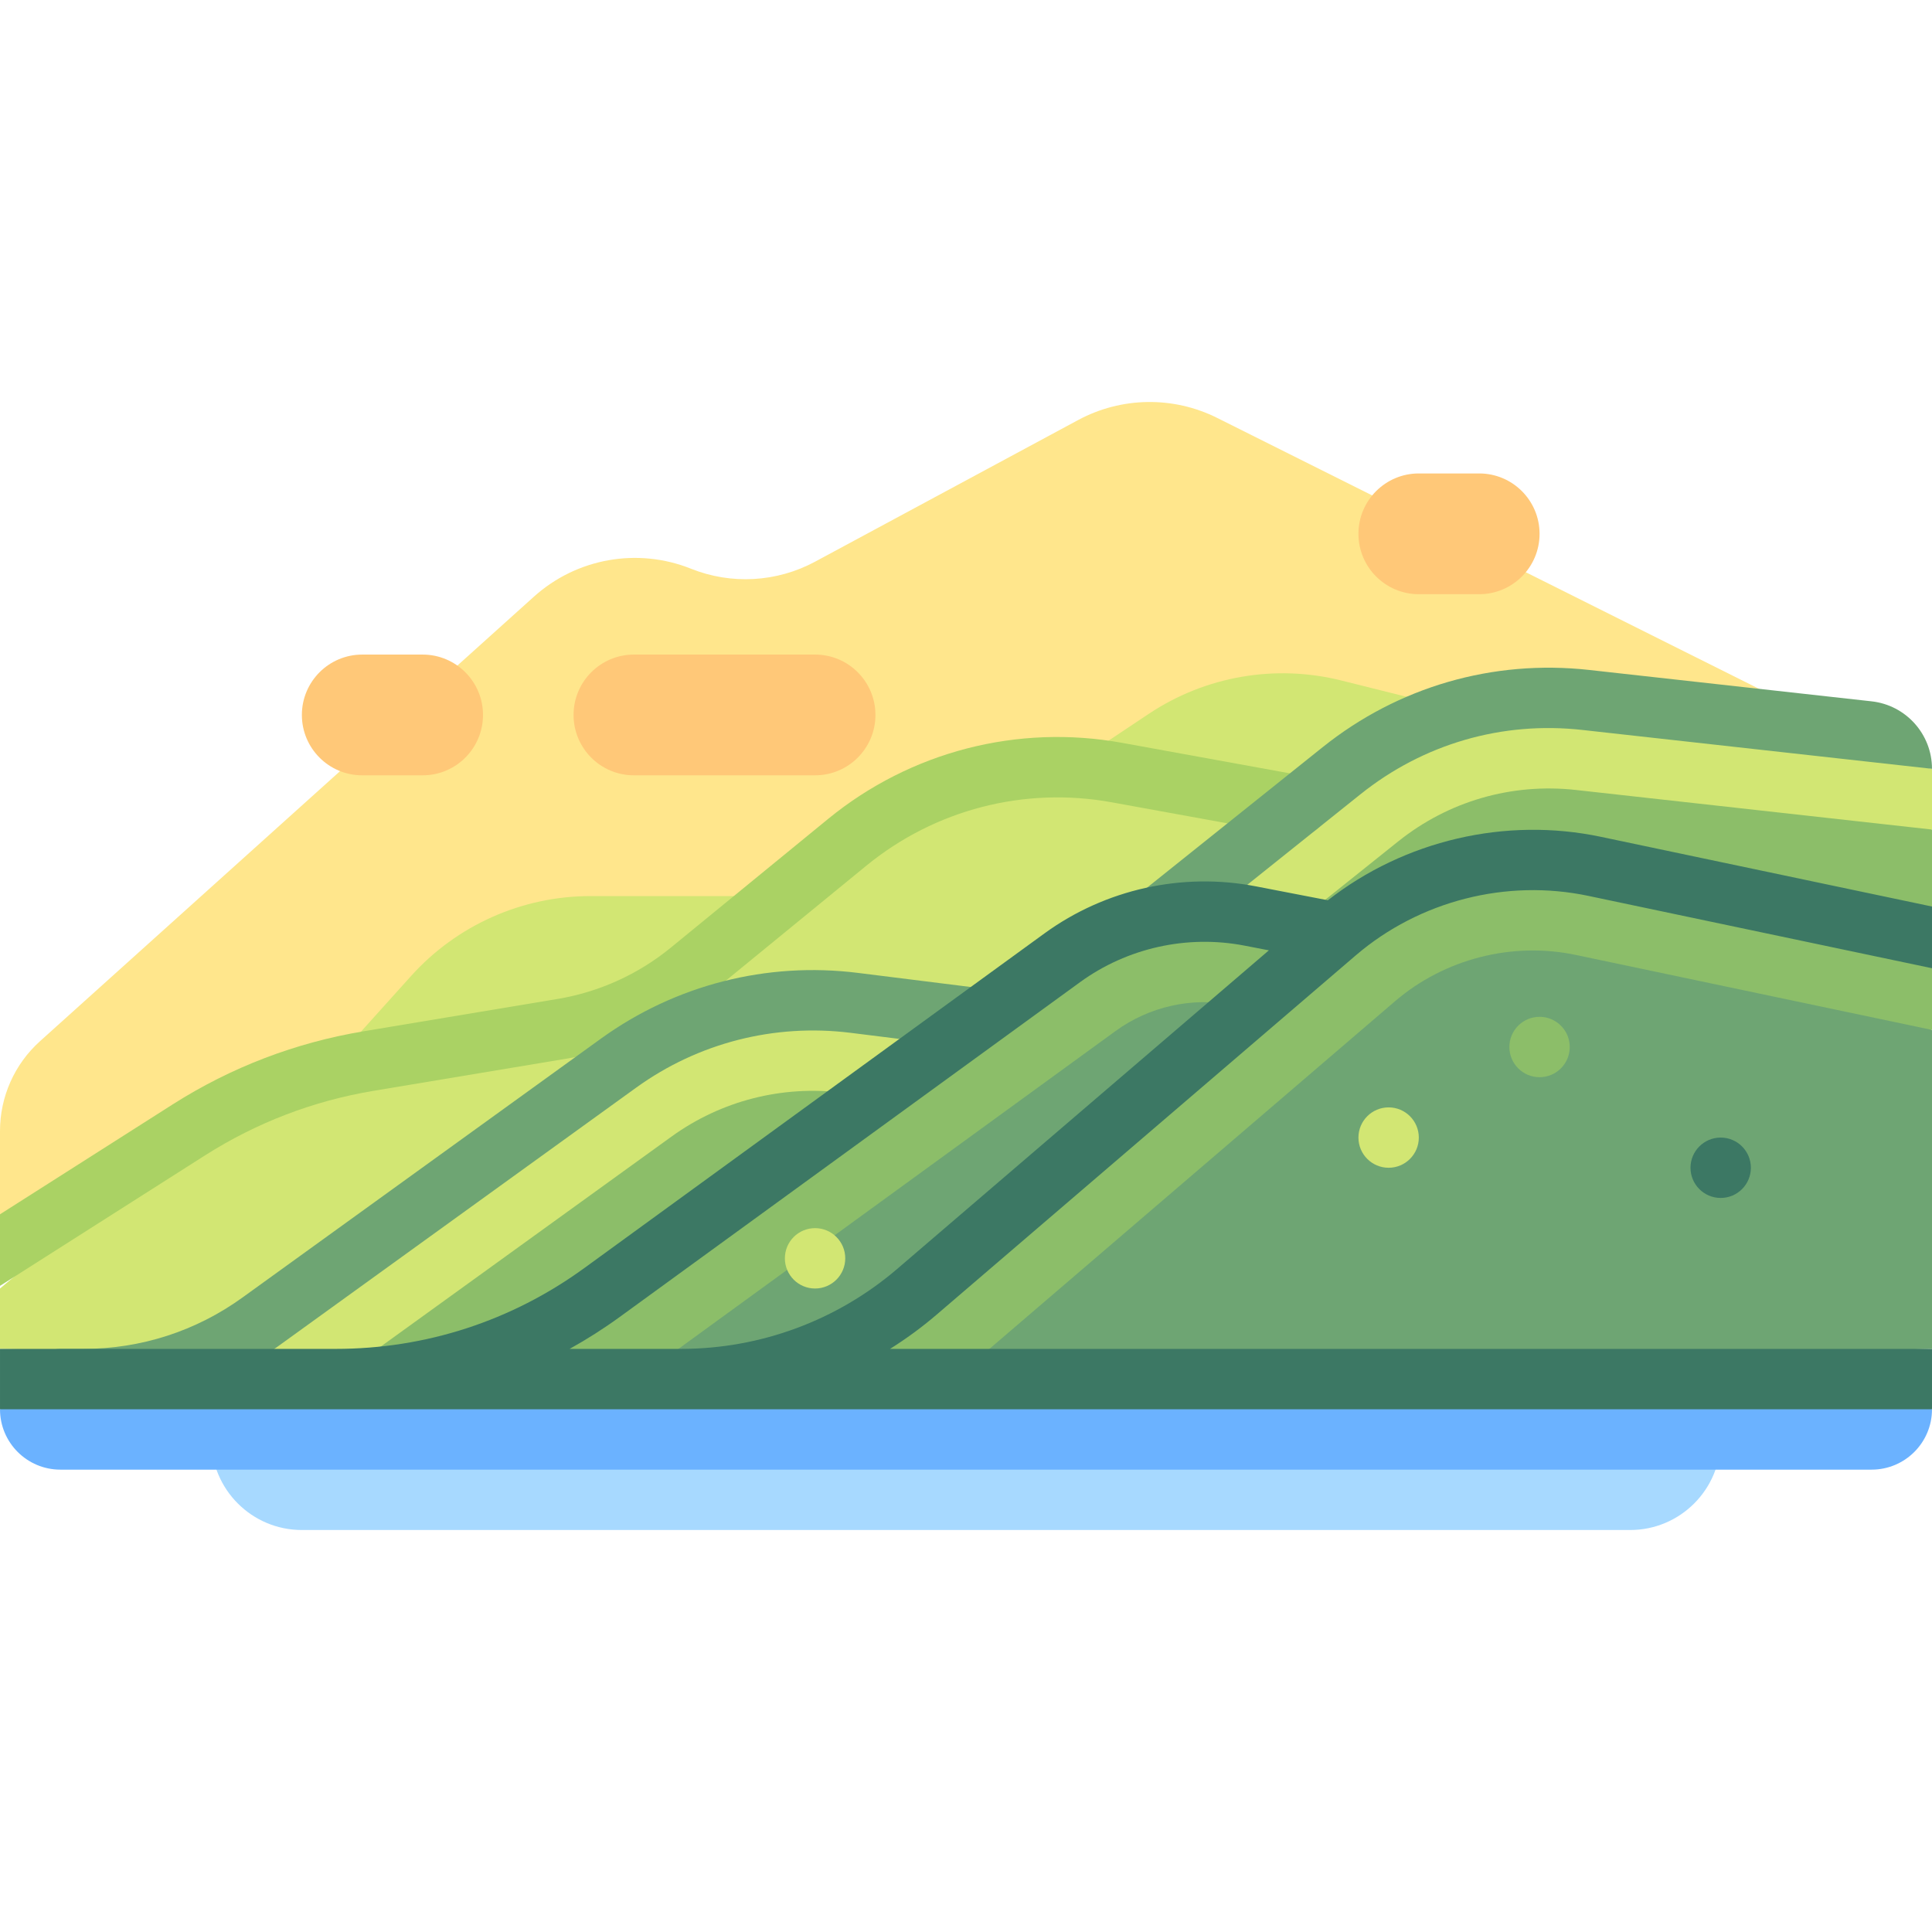 <svg id="Capa_1" enable-background="new 0 0 512 512" height="512" viewBox="0 0 512 512" width="512" xmlns="http://www.w3.org/2000/svg"><path d="m496 197.469-173.429-86.714c-11.643-5.822-25.391-5.613-36.853.558l-69.718 37.54c-10.14 5.46-22.179 6.144-32.873 1.866l-.016-.006c-14.15-5.66-30.286-2.788-41.614 7.407l-130.904 117.815c-6.743 6.068-10.593 14.714-10.593 23.785v22.081l399.667 12.532z" fill="#ffe68c"/><path d="m392 189.469-36.534-9.133c-17.493-4.373-36.02-1.164-51.023 8.838l-72.443 48.295h-75.497c-18.143 0-35.434 7.701-47.571 21.186l-52.932 58.814h312z" fill="#d2e673"/><path d="m224.534 223.214-41.692 34.112c-9.725 7.957-21.362 13.23-33.756 15.295l-51.387 8.564c-16.958 2.827-33.173 9.04-47.677 18.27l-50.022 42.014v16l352 8-8-152-48-8.727c-25.378-4.615-51.503 2.138-71.466 18.472z" fill="#d2e673"/><path d="m512 219.837-91.772-34.343c-23.196-2.578-46.467 4.166-64.691 18.745l-47.389 37.911 203.852 25.33z" fill="#8cbe69"/><path d="m512 203.742-91.772-18.248c-23.196-2.578-46.467 4.166-64.691 18.745l-47.389 37.911 33.256 4.132 29.128-23.298c13.348-10.687 30.09-15.5 47.043-13.641l94.425 10.494z" fill="#d2e673"/><path d="m226.364 265.764c-22.085-2.761-44.395 2.95-62.438 15.98l-94.955 68.578c-13.633 9.846-30.022 15.146-46.839 15.146h233.868v-96z" fill="#8cbe69"/><path d="m163.925 281.744-94.955 68.578c-13.633 9.846-30.022 15.146-46.839 15.146h66.852l88.993-64.273c13.176-9.508 29.324-13.625 45.41-11.617l29.637 3.703c1.007.125 1.987.068 2.977.068v-23.88l-29.636-3.705c-22.085-2.761-44.396 2.95-62.439 15.98z" fill="#d2e673"/><path d="m354.053 247.138-22.755-4.396c-17.412-3.364-35.44.648-49.782 11.079l-121.957 88.696c-20.51 14.917-45.219 22.952-70.581 22.952h-32.978 296z" fill="#6ea573"/><path d="m281.516 253.821-121.957 88.696c-20.51 14.917-45.22 22.952-70.581 22.952h79.402c1.77-1.174 3.569-2.29 5.296-3.547l121.953-88.687c8.934-6.5 20.262-9.039 31.113-6.93l22.754 4.398c1.392.268 2.771.348 4.142.372l.415-23.937-22.755-4.396c-17.413-3.364-35.44.648-49.782 11.079z" fill="#8cbe69"/><path d="m512 272.941-89.403-43.347c-24.333-5.123-49.664 1.361-68.544 17.543l-111.089 95.22c-17.399 14.914-39.56 23.111-62.476 23.111l331.513-8v-84.527z" fill="#6ea573"/><path d="m512 248.416-89.403-18.822c-24.333-5.123-49.664 1.361-68.544 17.543l-111.089 95.22c-17.399 14.914-39.56 23.111-62.476 23.111h71.849c2.115-1.583 4.234-3.162 6.25-4.891l111.086-95.219c13.121-11.25 31.047-15.859 47.98-12.281l94.347 19.864z" fill="#8cbe69"/><path d="m345.43 205.601-47.996-8.727c-27.738-5.063-56.148 2.297-77.965 20.141l-41.695 34.117c-8.629 7.063-19.004 11.766-30.004 13.602l-51.387 8.562c-18.121 3.023-35.164 9.547-50.66 19.406l-45.723 29.1v18.969l54.312-34.567c13.672-8.695 28.711-14.461 44.703-17.125l51.387-8.563c13.75-2.297 26.719-8.172 37.504-16.992l41.695-34.117c18.18-14.867 41.848-20.992 64.969-16.797l48 8.727c4.383.852 8.512-2.086 9.301-6.437.789-4.345-2.094-8.51-6.441-9.299z" fill="#aad264"/><path d="m512 203.742c0-9.167-6.893-16.869-16.004-17.881l-74.887-8.322c-25.465-2.813-50.547 4.438-70.57 20.453l-47.387 37.906c-3.453 2.766-4.012 7.797-1.25 11.25 1.578 1.969 3.902 3 6.25 3 1.754 0 3.52-.57 4.992-1.75l47.391-37.906c16.684-13.367 37.574-19.422 58.809-17.047z" fill="#6ea573"/><path d="m22.133 373.469h-6.133c-4.418 0-8-3.578-8-8s3.582-8 8-8h6.133c15.23 0 29.809-4.711 42.156-13.633l94.953-68.578c19.75-14.266 43.969-20.445 68.113-17.43l29.637 3.703c4.383.547 7.492 4.547 6.945 8.93s-4.617 7.414-8.93 6.945l-29.637-3.703c-20.113-2.484-40.297 2.641-56.762 14.523l-94.953 68.578c-15.089 10.899-32.905 16.665-51.522 16.665z" fill="#6ea573"/><path d="m56 381.469c0 13.255 10.745 24 24 24h352c13.255 0 24-10.745 24-24z" fill="#a7d9ff"/><path d="m496 389.469h-480c-8.837 0-16-7.163-16-16l12.333-5.802h480.667l19 5.802c0 8.836-7.164 16-16 16z" fill="#6bb2ff"/><path d="m359.047 253.392c.093-.075.183-.153.273-.232 16.873-14.431 39.906-20.326 61.63-15.738l91.05 19.169v-16.351l-87.754-18.475c-25.301-5.33-52.04.955-72.345 16.814l-19.085-3.689c-19.516-3.781-39.926.766-56.008 12.461l-121.957 88.695c-19.266 14.016-42.043 21.422-65.875 21.422h-88.976v16h512v-16h-276.13c4.293-2.701 8.413-5.706 12.302-9.039zm-178.559 104.077h-29.532c4.573-2.54 9.02-5.364 13.309-8.484l121.953-88.695c12.508-9.102 28.395-12.617 43.559-9.695l6.491 1.255-98.511 84.433c-15.937 13.662-36.277 21.186-57.269 21.186z" fill="#3c7864"/><g fill="#ffc878"><path d="m112 205.469h-16c-8.837 0-16-7.163-16-16 0-8.837 7.163-16 16-16h16c8.837 0 16 7.163 16 16 0 8.836-7.163 16-16 16z"/><path d="m392 157.469h-16c-8.837 0-16-7.163-16-16 0-8.837 7.163-16 16-16h16c8.837 0 16 7.163 16 16 0 8.836-7.164 16-16 16z"/><path d="m216 205.469h-48c-8.837 0-16-7.163-16-16 0-8.837 7.163-16 16-16h48c8.837 0 16 7.163 16 16 0 8.836-7.164 16-16 16z"/></g><circle cx="408" cy="277.469" fill="#8cbe69" r="8"/><circle cx="456" cy="309.469" fill="#3c7864" r="8"/><circle cx="368" cy="301.469" fill="#d2e673" r="8"/><circle cx="216" cy="333.469" fill="#d2e673" r="8"/></svg>